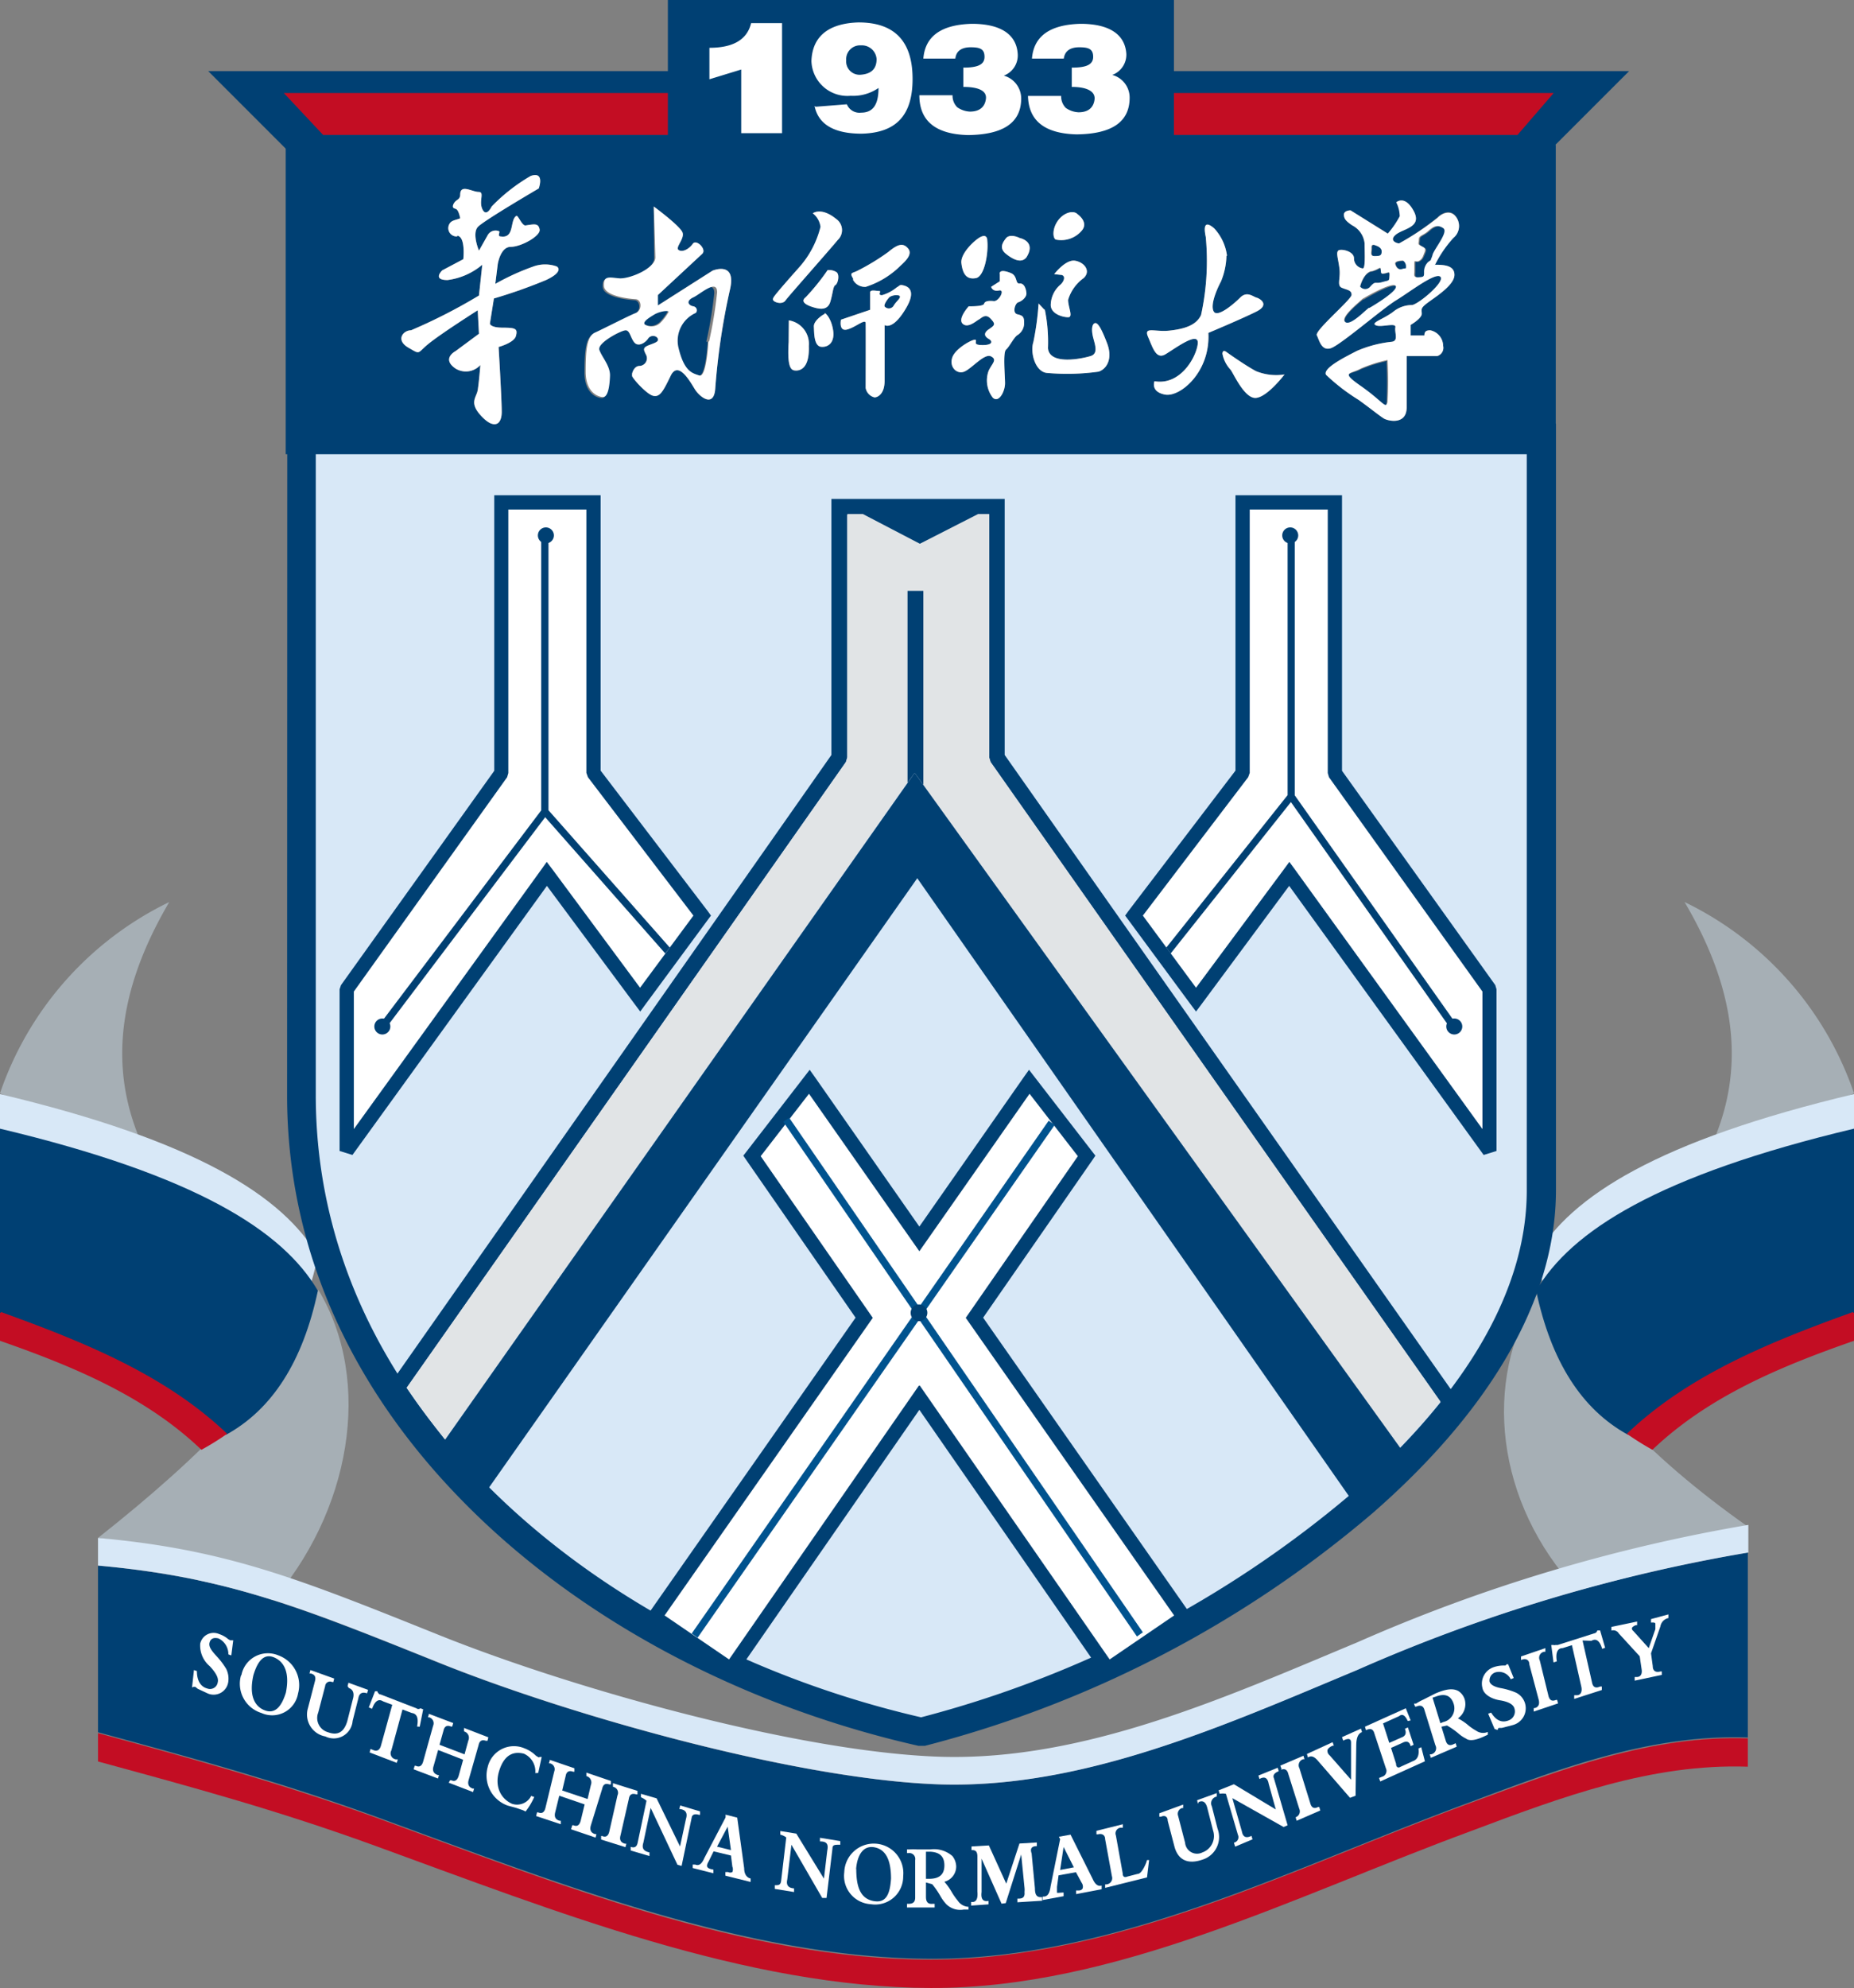 <svg xmlns="http://www.w3.org/2000/svg" viewBox="0 0 106.68 114.36"><rect x="0" y="0" width="106.68" height="114.36" fill="#808080" stroke="none"/><defs><style>.cls-1{fill:#a6afb5;}.cls-1,.cls-2,.cls-3,.cls-4,.cls-5,.cls-6,.cls-7{fill-rule:evenodd;}.cls-2{fill:#d8e8f7;}.cls-3{fill:#004073;}.cls-4{fill:#fff;}.cls-5{fill:#c30d23;}.cls-6{fill:#e1e4e6;}.cls-7{fill:#00538f;}</style></defs><title>资源 3</title><g id="图层_2" data-name="图层 2"><g id="图层_1-2" data-name="图层 1"><path class="cls-1" d="M96.93,51.89a19.08,19.08,0,0,1,9.75,11L97.87,67.1c2.81-5,2.13-10-.94-15.21"/><path class="cls-1" d="M9.74,51.89A19.06,19.06,0,0,0,0,62.89L8.81,67.1c-2.81-5-2.13-10,.93-15.21"/><path class="cls-2" d="M0,62.9V73.55c4.83,1.69,9.5,3.6,13,7q4-2.2,5.29-8.29c-2-3.44-7-6.64-18.32-9.33"/><path class="cls-2" d="M106.68,62.9V73.55c-4.84,1.69-9.5,3.6-13,7q-4-2.2-5.29-8.29c2-3.44,7-6.64,18.32-9.33"/><path class="cls-1" d="M100.6,87.84c-5.84-4.11-10-8.51-12.15-13.4-3.16,5-2.4,12,2.3,17.06,4.62-.44,5.23-3.22,9.85-3.66"/><path class="cls-1" d="M5.64,88.47c6-4.74,10.66-9.38,12.68-14.27C21.48,79.47,20.2,87,15.5,92.3c-4.63-.46-5.23-3.37-9.86-3.83"/><path class="cls-3" d="M16.53,24.37h73v44.1c0,6.75-4.38,13.18-10.5,18.53a64.47,64.47,0,0,1-25.81,13.43h-.37c-10-2.26-19.53-7.19-26.33-14.18-6.1-6.25-10-14.13-10-23.22Z"/><path class="cls-2" d="M18.17,26V63c0,8.63,3.7,16.13,9.51,22.09C34.22,91.83,43.42,96.58,53,98.79a62.75,62.75,0,0,0,24.92-13c5.79-5.06,9.93-11.08,9.93-17.3V26Z"/><polygon class="cls-3" points="28.44 28.49 34.56 28.49 34.56 44.33 40.73 52.42 40.91 52.67 40.73 52.91 37.16 57.75 36.84 58.19 36.51 57.75 31.47 50.96 20.28 66.44 19.54 66.21 19.54 56.91 19.62 56.67 28.44 44.34 28.44 28.49"/><polygon class="cls-3" points="77.22 28.49 77.22 44.34 86.04 56.67 86.11 56.91 86.11 66.21 85.37 66.44 74.18 50.96 69.15 57.75 68.82 58.19 68.49 57.75 64.92 52.91 64.74 52.67 64.92 52.42 71.09 44.33 71.09 28.49 77.22 28.49"/><polygon class="cls-4" points="76.4 29.31 71.91 29.31 71.91 44.46 71.82 44.71 65.76 52.67 68.82 56.82 73.86 50.03 74.19 49.58 74.52 50.03 85.3 64.95 85.3 57.04 76.47 44.71 76.4 44.47 76.4 29.31"/><polygon class="cls-3" points="68.46 92.8 56.57 75.8 62.86 66.73 63.03 66.48 62.85 66.25 59.55 61.98 59.21 61.54 58.89 61.99 52.9 70.56 46.91 61.99 46.59 61.54 46.25 61.98 42.95 66.25 42.77 66.48 42.94 66.73 49.23 75.8 37.33 92.8 37.1 93.14 37.44 93.37 41.82 96.36 42.16 96.59 42.39 96.26 52.9 81.1 63.41 96.26 63.64 96.59 63.98 96.36 68.36 93.37 68.7 93.14 68.46 92.8"/><polygon class="cls-4" points="67.56 92.93 55.57 75.81 62.02 66.51 59.24 62.92 52.9 71.98 46.55 62.92 43.77 66.51 50.22 75.81 38.24 92.93 41.95 95.46 52.9 79.67 63.85 95.46 67.56 92.93"/><path class="cls-3" d="M5.64,90.06v9.59c5.62,1.53,10.43,2.84,16,4.86,10.27,3.75,21.3,8.14,31.93,8.17s20.9-5.28,31-9c5.31-2,10.46-3.92,16-3.73V89.31a94.81,94.81,0,0,0-22.51,6.76c-7.57,3.16-15.67,6.81-23.92,6.58-8.07-.24-21.14-3.88-28.9-7-8-3.21-12.19-4.92-19.63-5.59"/><path class="cls-3" d="M0,64.88V75.54c4.83,1.69,9.5,3.59,13,7q4-2.19,5.29-8.29c-2-3.43-7-6.64-18.32-9.33"/><path class="cls-3" d="M106.68,64.88V75.54c-4.84,1.69-9.5,3.59-13,7q-4-2.19-5.29-8.29c2-3.43,7-6.64,18.32-9.33"/><polygon class="cls-3" points="38.43 0 67.55 0 67.55 4.09 93.74 4.09 89.14 8.69 16.58 8.69 11.98 4.09 38.43 4.09 38.43 0"/><path class="cls-3" d="M16.44,8.33H89.52v17.8H16.44Zm9.84,5.23c.53,0,.38,1.35.38,1.35l-1.21.64s-.6.56.3.56a3.86,3.86,0,0,0,2-.88L27.56,17a31.32,31.32,0,0,1-3.91,2c-.45,0-.9.56-.15,1s.45.32,1.28-.32,2.7-1.83,2.7-1.83l.08,1.35-1.35,1s-.83.43,0,1A1.13,1.13,0,0,0,27.64,21s-.08,1-.16,1.44-.52.72.23,1.51,1.16.46,1.16-.26-.18-3.73-.18-3.73.9-.24,1-.64,0-.47-.75-.47-.75-.24-.75-.24l.23-1.44a29.42,29.42,0,0,0,3-1.06c.79-.37.81-.65.62-.78a1.92,1.92,0,0,0-1.34,0,13.72,13.72,0,0,0-2.2,1l.14-1.13s.15-1,.75-1,1.73-.63,1.66-1-.29-.31-.82-.23c-.21,0-.42-.61-.52-.55-.39.24-.08,1.32-.91,1.18-.2,0,0-.27-.09-.3a.52.52,0,0,0-.66.25l-.49.87s-.42-1-.05-1.38S31,10.84,31,10.84s.37-1-.45-.72a10.15,10.15,0,0,0-2.26,1.76s-.3.64-.53.16.15-1-.23-1-1.05-.48-1.05.16c0,.25-.18.28-.29.4s-.14.24-.13.29,0,.07.17.13.25.54.25.54c-.22.09-.49.11-.6.29a.48.48,0,0,0,.45.75m20.49-1.29a1.19,1.19,0,0,1,.44.78A5.53,5.53,0,0,1,46,15.36c-.45.5-1.11,1.25-1.4,1.62-.13.17-.2.28,0,.38s.48.1.6-.08,2.62-3,3-3.47a.78.78,0,0,0-.08-1.21c-.87-.71-1.35-.33-1.35-.33m-1.39,7.4c-.09,1.41.12,1.61.34,1.64s.87,0,.82-1.41a1.36,1.36,0,0,0-1.15-1.47Zm2.08-1.61c-.05,0-.65.37-.63.73s0,1.12.42,1.16.79-.26.69-.94-.43-1-.48-1m.16-2.47a12.74,12.74,0,0,1-1.26,1.56c-.34.27.09.47.42.57s.84.23,1-.32.15-.87.29-.95.26-.58.07-.74a.8.8,0,0,0-.53-.12m.78,2.85s-.14.67.33.57,1.08-.66,1.09-.37,0,3.47,0,3.73a.68.68,0,0,0,.51.54c.18,0,.58-.19.58-.95V18.7s.47.35,1.25-1c.54-.93.16-1.19-.12-1.27s-.24,0-.43.1a2.35,2.35,0,0,1-.85.45c-.29,0,0-.24-.16-.24s-.52-.1-.52.08,0,1,0,1Zm2.79-1.3c-.1.11-.39.48-.25.57a.32.32,0,0,0,.5-.09c.15-.26.51-.49.28-.57a.72.72,0,0,0-.53.09m-2.1-1a.77.77,0,0,0,.74.41,5,5,0,0,0,2-1.22c.34-.31.71-.68.42-1s-.58-.24-1.12.21a12.89,12.89,0,0,1-1.79,1.09c-.32.16-.46.08-.23.47M62,12.32c-.21-.23-.76-.12-1.11.35s-.32,1-.15,1.11a1.55,1.55,0,0,0,1.52-.53c.39-.49-.26-.93-.26-.93m-3.29,1.39c-.3-.16-.67-.21-.83,0s-.42.55,0,.89.91.57,1.19.19c.57-.92-.4-1.1-.4-1.1M61,15.81c.36,0,.24.38,0,.58a1.57,1.57,0,0,0-.54,1.15c0,.52.69.71,1,.71s0-.58,0-1A2.38,2.38,0,0,1,62.35,16c.43-.39.07-.9-.48-1s-1.21.77-1.21.77Zm-.91,2-.33-.35a16,16,0,0,1-.3,2.22c-.19.58.09,1.67.75,1.77a13,13,0,0,0,3-.07c.43-.13.85-.7.49-1.64s-.55-1.19-.7-1.15-.21.32-.12.74.36,1-.12,1.15-2.37.55-2.46-.45a9.26,9.26,0,0,0-.18-2.22m-3.87-4.07c-.36.26-1,.92-.93,1.41.08.65.32.94.83.85s.73-1.48.66-2.14c0-.41-.31-.3-.56-.12m1.28,2v.44l-.5.32s.07.29.45.21,0,.64-.3.61-.51,0-.56.16-.88.14-.88.14-.65.72-.35,1,.78-.16.93-.23.38-.38.68-.06.25.38-.1.61-.23.43,0,.56.22.35-.35.35-.35-.16-.41-.29S55,20,54.8,20.55s.25,1,.68.83,1.16-1.07,1.54-.88.07.4-.13.82a1.61,1.61,0,0,0,.24,1.56c.35.32.7-.37.7-.83s-.13-1.78.06-1.94.44-.69.65-.83a.81.81,0,0,0,.39-.71c0-.35-.08-.42-.39-.49s-.13-.64.05-.69.49-.28.47-.53-.13-.58-.39-.55-.11-.44-.5-.6-.67-.17-.65.06m16.4,5.77a3.11,3.11,0,0,1-1.65-.19c-.67-.36-1.7-1.1-1.7-1.1s-.22-.18-.23.1a1.84,1.84,0,0,0,.46.91c.16.18.8,1.69,1.47,1.63s1.65-1.35,1.65-1.35M70.6,14.7a2.79,2.79,0,0,0-.73-1.55c-.4-.36-.67-.36-.49.48a14.66,14.66,0,0,1-.27,4.49c-.28.61-1,.81-1.83.9s-1.49-.26-1.22.36.46,1.32,1,1S69,19,68.92,19.77s-1,2.42-2.49,2.16c0,0-.24.61.61.77s2.61-1.29,2.49-3.55c0,0,2-.84,2.77-1.23s.22-.74,0-.8-.55-.39-.94,0-1.31,1.17-1.52.81.15-1.23.42-1.74a4.11,4.11,0,0,0,.31-1.45m-32.93.12c0,.65-1.51,1.26-2.08,1.21s-.91-.17-.88.43,1.45.75,1.82.77.39.65,0,.8-1.84.9-2.33,1.12-.54,1.09-.54,2.26.71,1.45,1,1.45.38-.65.4-1.22-.47-1.08-.61-1.49S35.75,19,36,19s.28.45.51.71.63,0,.78-.23.49-.18.56,0-.16.24-.52.38-.3.26-.16.54a.44.44,0,0,1-.37.65c-.34,0-.43.45-.43.45s0,0,0,.12.84,1.07,1.22,1.15.56-.24,1-1.15,1.13.35,1.39.78,1.12,1.11,1.18-.1A39.18,39.18,0,0,1,42,16.67c.4-1.69-1-1.1-1-1.1l-3.15,2,0-.6,2.55-2.37c.27-.26-.35-.86-.54-.58s-.57.51-.81.37.33-.63.22-1-1.66-1.51-1.66-1.51Zm3,4.8a24.76,24.76,0,0,0,.46-2.79c0-.86-1,.07-1.37.26s-.28.44,0,.51A.23.23,0,0,1,40,18a1.76,1.76,0,0,0-1,2c.33,1.37.78,1.47,1.2,1.6s.52-2,.52-1.95M38.43,17.9c-.09-.09-.56,0-.84.17s-.71.43-.53.58a.76.76,0,0,0,.89-.11,2.88,2.88,0,0,0,.48-.64m41.94-6.26a1.85,1.85,0,0,1,.2.8,5.28,5.28,0,0,1-.69,1L77.71,12.1s-.38,0-.38.25.15.39.47.61A1.32,1.32,0,0,1,78.52,14c0,.55.06,1.5-.12,1.44a.58.58,0,0,1-.49-.58c0-.43-.81-.58-.92-.43s0,.4.08,1-.17,1,.15,1.13.55.13.55.4-2.14,2.06-2,2.33.26.92.81.74,3-2.3,3.76-2.76,2.25-1.63,2.54-1.35-1.19,1.53-1.62,1.62a1.77,1.77,0,0,0-1.1.4c-.57.43-1.3.62-1,.77s1.19-.18,1.13.12.2.77-.2.83a6.87,6.87,0,0,0-2,.52c-.66.34-2,1-1.79,1.38A11.29,11.29,0,0,0,78.17,23c.64.46,1.21.92,1.45,1.07s1.32.4,1.32-.64,0-2.94,0-2.94h1.76a.5.5,0,0,0,.34-.59A.93.93,0,0,0,82.3,19c-.23,0-.34.06-.34.3h-.79v-.61s.64-.37.64-.64-.12-.31.4-.68,1.48-1,1.48-1.56-.64-.58-1.13-.58a6.69,6.69,0,0,1,1.07-1.57.88.88,0,0,0,.09-1.28c-.29-.31-.72-.16-1,.12A15.73,15.73,0,0,1,80.51,14c-.17,0-.61-.18-.17-.52s1.51-.41,1-1.35-1-.49-1-.49m-.53,9.13a8.14,8.14,0,0,0-1.54.49c-.59.3-1.2.14,0,1s1.42,1.28,1.51,1a22.61,22.61,0,0,0,0-2.43M78.26,16.5a.37.37,0,0,0,.59,0c.32-.35.26-.14.67-.25s.41-.05.43-.35-.06-.2-.26-.16-.21,0-.24-.21-.06,0-.54.1-.65.89-.65.89m.18.71c-.28.23-1.34,1.08-1,1.33s1.19-.71,1.38-.82,1.78-1,1.56-1.26-1.9.75-1.9.75m.71-3.1s-.26-.13-.24.12-.13.5.18.5.41,0,.41-.27-.35-.35-.35-.35m1.58.88s-.52,0-.46.2.2.35.42.28.21,0,.21-.16a.4.4,0,0,0-.17-.32m1.73-.37c.17-.41.89-1.29.6-1.49s-.51-.16-.84.14-.56.27-.56.5-.09.25.11.37.32.14.21.39-.13.36-.32.48-.26-.12-.26.16,0,.3,0,.46-.07.34.24.32.3,0,.32-.3a.76.76,0,0,1,.15-.48c.11-.16.2-.14.26-.25a1.26,1.26,0,0,0,.11-.3"/><path class="cls-4" d="M26.28,13.56c.53,0,.38,1.35.38,1.35l-1.21.64s-.6.56.3.56a3.86,3.86,0,0,0,2-.88L27.56,17a31.32,31.32,0,0,1-3.91,2c-.45,0-.91.56-.15,1s.45.32,1.28-.32,2.71-1.83,2.71-1.83l.07,1.35-1.35,1s-.83.43,0,1A1.13,1.13,0,0,0,27.64,21s-.08,1-.15,1.44-.53.72.22,1.51,1.16.46,1.16-.26-.18-3.73-.18-3.73.9-.24,1-.64,0-.47-.75-.47-.75-.24-.75-.24l.23-1.44a29.42,29.42,0,0,0,3-1.06c.79-.37.81-.65.62-.78a2,2,0,0,0-1.35,0,13.9,13.9,0,0,0-2.19,1l.14-1.13s.15-1,.75-1,1.73-.63,1.66-1-.29-.31-.82-.23c-.21,0-.42-.61-.52-.55-.39.24-.08,1.32-.91,1.18-.2,0,0-.27-.09-.3a.52.52,0,0,0-.66.25l-.49.87s-.43-1-.05-1.38S31,10.84,31,10.84s.37-1-.46-.72a10.27,10.27,0,0,0-2.25,1.76s-.3.64-.53.16.15-1-.22-1-1.06-.48-1.06.16c0,.25-.18.28-.29.4s-.14.24-.13.29,0,.07.17.13.25.54.25.54c-.22.09-.49.11-.6.29a.48.48,0,0,0,.45.75"/><path class="cls-4" d="M46.77,12.27a1.19,1.19,0,0,1,.44.78A5.53,5.53,0,0,1,46,15.36c-.45.51-1.11,1.25-1.4,1.62-.13.17-.2.28,0,.38s.48.1.6-.08,2.62-3,3-3.47a.78.78,0,0,0-.08-1.21c-.87-.71-1.35-.33-1.35-.33m-1.39,7.4c-.09,1.41.12,1.61.34,1.64s.87,0,.82-1.41a1.37,1.37,0,0,0-1.15-1.47Zm2.08-1.61c-.05,0-.65.37-.63.73s0,1.12.42,1.16.79-.26.69-.94-.43-1-.48-1m.16-2.47a12.74,12.74,0,0,1-1.26,1.56c-.35.27.09.47.42.57s.84.23,1-.32.15-.87.29-.95.26-.58.07-.74a.8.8,0,0,0-.53-.12m.78,2.85s-.14.67.33.57,1.08-.66,1.09-.37,0,3.47,0,3.73a.68.68,0,0,0,.51.54c.18,0,.58-.19.58-.95V18.7s.47.35,1.25-1c.54-.93.16-1.19-.12-1.27s-.24,0-.43.1a2.35,2.35,0,0,1-.85.45c-.29,0,0-.24-.16-.24s-.52-.1-.52.08,0,1,0,1Zm2.79-1.3c-.1.11-.39.48-.25.57a.32.32,0,0,0,.5-.09c.15-.26.51-.49.28-.58a.76.76,0,0,0-.53.1m-2.1-1a.77.77,0,0,0,.74.41,5,5,0,0,0,2-1.22c.34-.31.7-.68.42-1s-.58-.24-1.12.21a12.89,12.89,0,0,1-1.79,1.09c-.32.16-.46.08-.23.47"/><path class="cls-4" d="M62,12.32c-.21-.23-.76-.12-1.11.35s-.32,1-.15,1.11a1.55,1.55,0,0,0,1.52-.53c.39-.49-.26-.93-.26-.93m-3.29,1.39c-.3-.16-.67-.21-.83,0s-.42.55,0,.89.91.57,1.19.19c.57-.92-.4-1.1-.4-1.1M61,15.81c.36,0,.24.38,0,.58a1.57,1.57,0,0,0-.54,1.15c0,.52.69.71,1,.71s0-.58,0-1A2.38,2.38,0,0,1,62.35,16c.43-.39.07-.9-.48-1s-1.21.77-1.21.77Zm-.91,2-.33-.35a16,16,0,0,1-.3,2.22c-.19.58.09,1.67.75,1.77a13,13,0,0,0,3-.07c.43-.13.85-.7.49-1.64s-.55-1.19-.7-1.15-.21.32-.12.74.36,1-.12,1.15-2.37.55-2.46-.45a9.26,9.26,0,0,0-.18-2.22m-3.87-4.07c-.36.26-1,.92-.93,1.41.08.65.32.94.83.85s.73-1.48.66-2.14c0-.41-.31-.31-.56-.12m1.28,2v.44l-.5.32s.07.29.45.21,0,.64-.3.61-.51,0-.56.16-.88.14-.88.14-.65.71-.35,1,.78-.16.93-.24.38-.37.68-.05.25.37-.1.61-.23.43,0,.56.22.35-.35.35-.35-.16-.4-.29S55,20,54.8,20.55s.25,1,.68.83,1.16-1.07,1.54-.88.07.4-.13.82a1.61,1.61,0,0,0,.24,1.56c.35.32.7-.37.7-.83s-.13-1.78.06-1.94.44-.69.65-.83a.81.81,0,0,0,.39-.71c0-.35-.08-.42-.39-.49s-.13-.64.05-.69.49-.28.47-.53-.13-.58-.39-.55-.11-.44-.5-.6-.67-.17-.65.06"/><path class="cls-4" d="M73.91,21.54a3.07,3.07,0,0,1-1.64-.19c-.67-.36-1.7-1.1-1.7-1.1s-.22-.18-.23.1a1.84,1.84,0,0,0,.46.91c.16.18.8,1.69,1.47,1.63s1.64-1.35,1.64-1.35M70.6,14.7a2.85,2.85,0,0,0-.73-1.56c-.4-.35-.67-.35-.49.49a14.64,14.64,0,0,1-.27,4.49c-.28.61-1,.81-1.83.9s-1.49-.26-1.22.36.46,1.32,1,1S69,19,68.92,19.77s-1,2.42-2.49,2.16c0,0-.25.61.61.77s2.61-1.29,2.49-3.55c0,0,2-.84,2.77-1.23s.21-.74,0-.8-.55-.39-.94,0-1.31,1.16-1.52.8.15-1.23.42-1.74a4.11,4.11,0,0,0,.31-1.45"/><path class="cls-4" d="M41,15.57l-3.14,2,0-.6,2.55-2.37c.27-.26-.34-.86-.54-.58s-.57.51-.81.37.33-.63.22-1-1.66-1.51-1.66-1.51l.09,2.92c0,.65-1.51,1.26-2.08,1.21s-.91-.17-.88.43,1.45.75,1.82.77.39.65,0,.8-1.84.9-2.33,1.12-.54,1.09-.54,2.26.71,1.45,1,1.45.38-.65.4-1.22-.47-1.08-.61-1.49S35.75,19,36,19s.28.45.51.71.63,0,.78-.23.49-.18.56,0-.16.24-.52.38-.3.26-.16.54a.44.44,0,0,1-.36.65c-.35,0-.44.45-.44.45s0,0,0,.12.84,1.07,1.22,1.15.56-.24,1-1.15,1.13.35,1.4.78,1.11,1.11,1.17-.1A39.18,39.18,0,0,1,42,16.67c.4-1.69-1-1.1-1-1.1m-3,3a.74.74,0,0,1-.88.11c-.19-.15.24-.41.52-.58s.75-.26.84-.17a2.88,2.88,0,0,1-.48.64m2.76,1.08s-.1,2.09-.52,1.95-.87-.23-1.2-1.6a1.75,1.75,0,0,1,1-2,.23.23,0,0,0-.15-.38c-.31-.07-.41-.32,0-.51s1.41-1.12,1.37-.26a24.76,24.76,0,0,1-.46,2.79"/><path class="cls-4" d="M82.56,15.26a6.69,6.69,0,0,1,1.07-1.57.88.88,0,0,0,.09-1.28c-.29-.31-.73-.16-1,.12A15.43,15.43,0,0,1,80.51,14c-.17,0-.61-.18-.17-.52s1.51-.41,1-1.35-1-.49-1-.49a1.85,1.85,0,0,1,.2.8,5.28,5.28,0,0,1-.69,1L77.71,12.1s-.38,0-.38.25.15.39.47.61A1.32,1.32,0,0,1,78.52,14c0,.55.06,1.5-.12,1.44a.58.58,0,0,1-.49-.58c0-.43-.81-.58-.92-.43s0,.4.08,1-.17,1,.15,1.13.55.13.55.4-2.14,2.06-2,2.33.26.92.81.74,3-2.3,3.76-2.76,2.25-1.62,2.54-1.35-1.19,1.53-1.62,1.63a1.69,1.69,0,0,0-1.1.39c-.57.43-1.3.62-1,.77s1.19-.18,1.13.12.2.77-.2.83a6.87,6.87,0,0,0-2,.52c-.66.34-2,1-1.79,1.38A11.29,11.29,0,0,0,78.17,23c.64.46,1.21.92,1.45,1.07s1.32.4,1.32-.64,0-2.95,0-2.95h1.76a.49.49,0,0,0,.34-.58A.93.93,0,0,0,82.3,19c-.23,0-.34.06-.34.3h-.79v-.61s.64-.37.64-.64-.11-.31.4-.68,1.48-1,1.48-1.56-.64-.58-1.13-.58m-3.65-1c0-.25.24-.11.24-.11s.35.09.35.34-.11.27-.41.27-.16-.25-.18-.5m0,1.38c.48-.14.52-.32.54-.1s0,.26.24.21.28-.14.26.16,0,.23-.43.35-.35-.1-.67.25a.37.37,0,0,1-.59,0s.18-.76.65-.89m-.13,2.11c-.19.11-1.08,1.08-1.38.82s.76-1.1,1-1.33c0,0,1.68-1,1.9-.75S79,17.6,78.78,17.72m1.91-2.25c-.22.07-.35-.07-.41-.28s.45-.2.45-.2a.4.4,0,0,1,.17.32c0,.2,0,.09-.21.16m1.66-.55c-.06.11-.15.09-.26.25a.76.76,0,0,0-.15.48c0,.26,0,.28-.32.3s-.24-.16-.24-.32,0-.18,0-.46.06-.05.26-.16.22-.23.32-.48,0-.28-.21-.39-.11-.14-.11-.37.24-.21.56-.5.56-.35.85-.14-.44,1.08-.61,1.49a1.26,1.26,0,0,1-.11.3M79.81,23.2c-.09.3-.31-.16-1.51-1s-.59-.66,0-1a8.14,8.14,0,0,1,1.54-.49,22.61,22.61,0,0,1,0,2.43"/><polygon class="cls-3" points="22.39 79.7 47.84 43.43 47.84 28.7 48.3 28.7 57.36 28.7 57.81 28.7 57.81 43.43 84.03 80.7 83.29 81.22 56.99 43.84 56.91 43.57 56.91 29.61 56.27 29.61 52.92 31.32 49.64 29.61 48.75 29.61 48.75 43.57 48.67 43.84 23.13 80.22 22.39 79.7"/><polygon class="cls-5" points="38.43 7.76 38.43 5.35 16.33 5.35 18.59 7.76 38.43 7.76"/><polygon class="cls-5" points="67.55 5.35 67.55 7.76 87.32 7.76 89.4 5.35 67.55 5.35"/><path class="cls-4" d="M45,1.33V7.66H42.65V4l-1.83.56V2.75c1.37,0,2.17-.47,2.4-1.42Zm1.94,4.81L48.73,6a.78.78,0,0,0,.82.48c.69,0,1-.47,1-1.42a2.56,2.56,0,0,1-1.6.45,2.07,2.07,0,0,1-2.26-2c.05-1.43,1-2.17,2.71-2.22,2.08,0,3.11,1.09,3.11,3.25s-1,3.1-2.93,3.15c-1.58,0-2.49-.53-2.71-1.59m2.64-1.8q.93-.06.93-.9a.85.85,0,0,0-.9-.79.8.8,0,0,0-.85.86.77.77,0,0,0,.82.83M52.9,5.48h1.91a.93.93,0,0,0,.27.69,1.38,1.38,0,0,0,.73.25c.56,0,.86-.27.92-.73S56.32,5,55.43,5V3.89c.81,0,1.22-.16,1.22-.62s-.27-.55-.8-.55-.83.22-.88.65H53.13q.15-1.93,2.79-2c1.69,0,2.57.63,2.64,1.73a1.24,1.24,0,0,1-.8,1.25,1.37,1.37,0,0,1,1,1.31c0,1.38-1,2.09-3.07,2.11-1.83-.05-2.77-.79-2.79-2.25m6.25,0h1.91a.93.93,0,0,0,.27.69,1.38,1.38,0,0,0,.73.25c.56,0,.86-.27.92-.73S62.57,5,61.67,5V3.89c.82,0,1.23-.16,1.23-.62s-.27-.55-.8-.55-.83.22-.89.65H59.38q.15-1.93,2.79-2c1.69,0,2.57.63,2.64,1.73A1.24,1.24,0,0,1,64,4.31a1.35,1.35,0,0,1,1,1.31C65,7,64,7.71,61.94,7.73c-1.84-.05-2.77-.79-2.79-2.25"/><path class="cls-6" d="M25.61,82.81l27-38.35,27.82,38.7-2.34,2.46a41.18,41.18,0,0,0,4.79-5L57,43.83l-.08-.26v-14h-.64l-3.35,1.71-3.28-1.71h-.89v14l-.08.26-25.28,36c.69,1,1.43,2,2.22,3"/><polygon class="cls-4" points="29.25 29.31 29.25 44.47 29.18 44.71 20.36 57.04 20.36 64.95 31.14 50.03 31.46 49.58 31.8 50.03 36.83 56.82 39.9 52.67 33.83 44.71 33.74 44.46 33.74 29.31 29.25 29.31"/><polygon class="cls-3" points="31.56 30.84 31.56 46.61 38.54 54.51 38.28 54.85 31.37 47.01 22.16 59.2 21.83 58.95 31.14 46.62 31.14 30.84 31.56 30.84"/><path class="cls-3" d="M22,59.51a.46.46,0,1,0,0-.92.46.46,0,0,0,0,.92"/><path class="cls-3" d="M31.41,31.26a.46.46,0,0,0,0-.92.46.46,0,0,0,0,.92"/><polygon class="cls-3" points="74.09 30.84 74.09 45.74 67.11 54.51 67.36 54.85 74.28 46.14 83.49 59.2 83.82 58.95 74.5 45.75 74.5 30.84 74.09 30.84"/><path class="cls-3" d="M83.68,59.51a.46.46,0,0,0,0-.92.46.46,0,1,0,0,.92"/><path class="cls-3" d="M74.24,31.26a.46.46,0,1,0,0-.92.46.46,0,1,0,0,.92"/><polygon class="cls-3" points="53.13 45.15 53.13 33.99 52.22 33.99 52.22 45.03 52.63 44.46 53.13 45.15"/><polygon class="cls-3" points="25.59 82.85 52.63 44.46 80.7 83.47 77.65 86.11 52.78 50.52 27.76 86.11 25.59 82.85"/><polygon class="cls-7" points="45.41 64.3 52.89 75.18 60.34 64.47 60.69 64.71 53.14 75.54 65.76 93.9 65.42 94.14 52.89 75.91 40.14 94.21 39.8 93.97 52.63 75.54 45.07 64.53 45.41 64.3"/><path class="cls-3" d="M52.88,76a.48.48,0,1,0-.48-.47.47.47,0,0,0,.48.47"/><path class="cls-5" d="M0,75.54v1.59c4.35,1.52,8.42,3.24,11.59,6.27a15.37,15.37,0,0,0,1.48-.92l0,0c-3.53-3.37-8.2-5.27-13-7"/><path class="cls-5" d="M106.68,75.54v1.59c-4.36,1.52-8.42,3.24-11.6,6.27a16.6,16.6,0,0,1-1.47-.92l0,0c3.53-3.37,8.19-5.27,13-7"/><path class="cls-2" d="M5.64,88.47v1.59c7.44.67,11.64,2.38,19.63,5.59,7.76,3.12,20.83,6.76,28.9,7,8.25.23,16.35-3.42,23.92-6.58a94.81,94.81,0,0,1,22.51-6.76V87.72a95.28,95.28,0,0,0-22.51,6.76c-7.57,3.16-15.67,6.81-23.92,6.58-8.07-.24-21.14-3.88-28.9-7-8-3.21-12.19-4.92-19.63-5.59"/><path class="cls-5" d="M5.64,99.65v1.68c5.62,1.53,10.43,2.84,16,4.87,10.27,3.74,21.3,8.13,31.93,8.16s20.9-5.28,31-9c5.31-2,10.46-3.92,16-3.73V100c-5.54-.19-10.69,1.78-16,3.73-10.13,3.72-20.27,9-31,9s-21.66-4.42-31.93-8.17c-5.57-2-10.38-3.33-16-4.86"/><path class="cls-4" d="M11.05,97.07l.11-1,.17.06c0,.56.22.9.59,1a.45.45,0,0,0,.61-.36c.06-.23-.1-.54-.47-.93a1.55,1.55,0,0,1-.54-1.29A.79.79,0,0,1,12.61,94a1.54,1.54,0,0,1,.53.3l.11.06.08,0h0l.09,0-.11.87-.17-.06a1,1,0,0,0-.57-.92c-.27-.06-.44,0-.51.23s.09.45.39.78a4.35,4.35,0,0,1,.57.75,1.28,1.28,0,0,1,.11.77.85.85,0,0,1-1.17.64l-.58-.27-.14-.11s-.09,0-.11,0Z"/><path class="cls-4" d="M35.27,102.78l0-.2,1.41.44,0,.2-.07,0c-.25-.07-.39,0-.43.28l-.47,2.06c-.08.27,0,.44.26.5l.07,0-.05.2-1.4-.44,0-.2h.06c.21.09.35,0,.41-.26l.47-2.08a.35.35,0,0,0-.24-.49Z"/><path class="cls-4" d="M13.89,96.37A1.55,1.55,0,0,1,16,95.22a1.82,1.82,0,0,1,1.15,2.2,1.51,1.51,0,0,1-2.11,1.12,1.76,1.76,0,0,1-1.17-2.17m.71,0c-.24,1.06,0,1.74.61,2s1-.16,1.26-1c.2-1,0-1.7-.62-2s-1,.16-1.25,1"/><path class="cls-4" d="M20,97l.05-.2,1.13.41-.06.2h0c-.28-.1-.45,0-.5.28L20.29,99a1.09,1.09,0,0,1-1.57.89,1.28,1.28,0,0,1-1-1.63l.4-1.54c.07-.24,0-.39-.23-.45l-.08,0,.05-.2,1.37.49-.05.2-.07,0a.28.28,0,0,0-.4.23l-.4,1.53a.85.85,0,0,0,.57,1.13c.55.2.91,0,1.1-.63l.32-1.26c.11-.36,0-.58-.22-.65Z"/><path class="cls-4" d="M30.55,103.31l.19.06a3.81,3.81,0,0,1-.5.84,1,1,0,0,0-.25-.11L29.7,104l-.48-.13a1.83,1.83,0,0,1-1.16-2.21,1.55,1.55,0,0,1,2.11-1.09,1.91,1.91,0,0,1,.66.42.55.55,0,0,0,.13.08.06.06,0,0,0,.09,0l.12,0-.2.92L30.8,102a1.11,1.11,0,0,0-.66-1.12c-.69-.17-1.16.16-1.42,1s.05,1.56.73,1.88a.91.91,0,0,0,1.1-.42"/><path class="cls-4" d="M23.16,98.34l-.64,2.35a.35.35,0,0,0,.27.52l.1,0-.06.2-1.56-.6.05-.2.15.06c.23.1.38,0,.45-.25l.65-2.35-.53-.2c-.27-.17-.48,0-.63.43l-.19-.08.36-.93.13,0a.24.24,0,0,0,.07.12.11.11,0,0,0,.11.06l2.07.8a.18.18,0,0,0,.23,0l.16.06-.2,1L24,99.32c.09-.48,0-.74-.31-.78Z"/><path class="cls-4" d="M25.9,102.41l.07,0c.21.1.35,0,.43-.28l.25-.9-1.44-.56-.26.92c-.09.27,0,.44.24.52l.07,0-.06.2-1.4-.53.06-.2.07,0c.21.1.35,0,.42-.25l.57-2.05a.36.36,0,0,0-.22-.49l-.07,0,.05-.2,1.4.53-.06.2-.07,0c-.24-.1-.38,0-.43.23l-.23.82,1.44.55.22-.8a.38.38,0,0,0-.25-.52h0l0-.2,1.4.54-.05.2-.09,0c-.23-.08-.37,0-.42.24l-.57,2c-.08.26,0,.43.24.51l.07,0-.06.2-1.4-.54Z"/><path class="cls-4" d="M32.93,105l.07,0c.21.09.35,0,.42-.29l.22-.91-1.46-.5-.23.94c-.07.26,0,.43.25.5l.07,0,0,.2-1.42-.47.05-.21.07,0c.21.09.36,0,.42-.28l.5-2.07a.35.35,0,0,0-.23-.47l-.07,0,.05-.2,1.41.48,0,.2-.07,0c-.24-.09-.39,0-.43.24l-.2.84,1.46.49.19-.81a.38.38,0,0,0-.26-.51h0l0-.2,1.41.48,0,.2-.09,0c-.22-.08-.36,0-.41.25L34,105c-.08.27,0,.44.25.51l.07,0-.05.2-1.41-.48Z"/><path class="cls-4" d="M37.44,104l-.42,2c-.1.31,0,.49.35.56l0,.21-1.08-.32,0-.21h0c.22.08.35,0,.4-.23l.51-2.42a1.1,1.1,0,0,0-.32-.2l0-.2.9.26,1.35,2.77.34-1.58c.1-.33,0-.52-.32-.57h-.06l.05-.21,1.14.34,0,.2h-.06c-.26-.08-.4,0-.42.16l-.58,2.78-.24-.07Z"/><path class="cls-4" d="M42.06,106.74l-1-.24-.28.57c-.09.15-.12.26-.08.33s.15.12.35.15h0l0,.21-1.19-.3,0-.2H40c.2.08.37,0,.53-.38l1.22-2.33,0-.16.67.17.4,2.91c0,.35.16.55.37.59l0,.2-1.45-.36,0-.21.16,0a.24.24,0,0,0,.24,0,.4.4,0,0,0,0-.31Zm0-.31-.19-1.35-.61,1.15Z"/><path class="cls-4" d="M45.54,106.12l-.24,2q-.11.48.39.51l0,.21-1.11-.18,0-.21h0c.22,0,.34,0,.37-.28l.29-2.47a.9.9,0,0,0-.34-.16l0-.21.92.15,1.59,2.59.19-1.61c.07-.34,0-.52-.37-.53h-.05l0-.21,1.17.19,0,.21h-.05c-.27,0-.4,0-.4.22l-.34,2.84-.25,0Z"/><path class="cls-4" d="M48.58,107.7a1.7,1.7,0,1,1,3.39.23,1.61,1.61,0,0,1-1.86,1.61,1.63,1.63,0,0,1-1.53-1.84m.69-.18c0,1.1.28,1.71,1,1.84s.94-.4,1-1.29c0-1.07-.3-1.67-.94-1.8s-1,.41-1.07,1.25"/><path class="cls-4" d="M53.28,108.29v.83c0,.28.11.42.36.4h.14v.21H52.19v-.21h.07c.28,0,.41-.1.4-.4V107a.34.34,0,0,0-.38-.4h-.09v-.21h.13a3.47,3.47,0,0,1,.46,0c.32,0,.58,0,.75,0a1.6,1.6,0,0,1,1.27.38,1,1,0,0,1,.22.61.91.91,0,0,1-.68.87,3.57,3.57,0,0,1,.41.57,3.81,3.81,0,0,0,.37.53.77.77,0,0,0,.61.34v.16h-.28a1.14,1.14,0,0,1-1-.31,2.5,2.5,0,0,1-.33-.45,4.77,4.77,0,0,0-.48-.7Zm0-1.77v1.56h.18c.58,0,.88-.24.88-.77s-.28-.76-.81-.79Z"/><path class="cls-4" d="M57.63,109.51l-1.15-2.59,0,1.92c-.05.4.08.57.4.51v.2l-1,.07v-.21q.42.06.36-.6l0-2c0-.27-.08-.4-.34-.38v-.21l1-.06,1,2.2.76-2.31,1-.06v.21q-.45,0-.3.42l.19,2c0,.39.11.55.42.51v.21l-1.43.09v-.21h.07c.25,0,.37-.1.34-.38a1.07,1.07,0,0,0,0-.25l-.19-1.91-.89,2.8Z"/><path class="cls-4" d="M61.91,107.7l-1,.18-.09.66c0,.18,0,.29,0,.33s.18,0,.38,0h0l0,.21-1.2.22,0-.2.07,0c.21,0,.33-.2.38-.58L61,105.8l-.07-.14.67-.12,1.27,2.54c.14.32.31.45.52.39l0,.21-1.47.28,0-.21.16,0c.12,0,.19-.06.22-.13a.38.38,0,0,0-.06-.31Zm-.12-.28-.59-1.17L61,107.57Z"/><path class="cls-4" d="M66.12,107,66,108l-2.41.6,0-.2.08,0a.36.36,0,0,0,.31-.47l-.39-2.13c0-.24-.18-.34-.41-.28l-.09,0,0-.2,1.52-.38,0,.2-.14,0a.33.33,0,0,0-.26.45l.39,2.17c0,.2.1.26.27.19l.58-.15c.17,0,.34-.25.5-.64A1.77,1.77,0,0,0,66,107Z"/><path class="cls-4" d="M68.93,103.76l-.05-.2,1.13-.41,0,.2,0,0a.39.39,0,0,0-.28.56l.33,1.29a1.36,1.36,0,0,1-.88,1.78c-.85.29-1.38,0-1.59-.71l-.4-1.53c0-.25-.18-.33-.39-.23l-.09,0,0-.2,1.37-.5,0,.2-.07,0a.35.35,0,0,0-.22.45l.4,1.54a.69.69,0,0,0,1,.56,1,1,0,0,0,.61-1.26l-.32-1.25c-.08-.37-.25-.5-.5-.39Z"/><path class="cls-4" d="M70.91,103.44l.55,1.92c.06.32.24.4.55.25l.06.2-1,.42L71,106h0a.32.32,0,0,0,.23-.45l-.69-2.36a1,1,0,0,0-.36,0l-.06-.2.88-.35,2.41,1.45L73,102.61c-.06-.34-.24-.44-.53-.27l0,0-.06-.2,1.11-.45.06.2,0,0c-.26.1-.35.24-.28.4l.79,2.71-.23.1Z"/><path class="cls-4" d="M86,99.46l-.37-.88.17-.06c.28.45.61.6,1,.45a.55.55,0,0,0,.34-.69c-.06-.23-.34-.39-.84-.47s-.94-.35-1-.71a1,1,0,0,1,.63-1.19,1.78,1.78,0,0,1,.58-.1l.12,0s0,0,.06-.07,0,0,0,0l.09,0,.32.79-.17.07a.75.75,0,0,0-.9-.39.49.49,0,0,0-.32.53c.06.18.29.31.7.38a4.07,4.07,0,0,1,.82.25,1,1,0,0,1-.2,1.87l-.62.16h-.17a.14.14,0,0,0-.06.12Z"/><path class="cls-4" d="M73.74,101.76l-.07-.19L75,101l.06.2-.07,0a.36.36,0,0,0-.22.52l.62,2c.07.27.22.35.45.23l.07,0,.06.2-1.36.59-.06-.2,0,0a.36.36,0,0,0,.21-.49l-.63-2c-.06-.25-.21-.33-.43-.24Z"/><path class="cls-4" d="M82.94,99.33l.24.78c.07.26.22.34.45.23l.13-.06.06.2-1.49.64-.06-.2.07,0a.36.36,0,0,0,.25-.53l-.62-2c-.06-.25-.22-.33-.47-.22l-.08,0L81.36,98l.12,0a3.24,3.24,0,0,1,.42-.23l.69-.35c.61-.26,1-.31,1.31-.15a.86.86,0,0,1,.38.49,1,1,0,0,1-.39,1.09,3.07,3.07,0,0,1,.55.36,2.92,2.92,0,0,0,.5.35.69.69,0,0,0,.67.07l0,.16-.26.12c-.47.21-.81.25-1,.1a1.91,1.91,0,0,1-.43-.29,4.39,4.39,0,0,0-.66-.46Zm-.51-1.67.45,1.47.17-.07A.81.81,0,0,0,83.64,98c-.15-.45-.48-.6-1-.41Z"/><path class="cls-4" d="M77.68,103.42l-1.83-2.11c-.22-.27-.41-.34-.59-.21l0,0-.06-.2,1.48-.68.07.2-.07,0q-.27.12-.3.27c0,.08,0,.18.14.3l1.22,1.39,0-2.14c0-.2-.11-.25-.35-.16l-.1.05-.07-.2,1.09-.49.06.2h0c-.22.07-.33.33-.33.76L78,103.3Z"/><path class="cls-4" d="M80.51,98.72l-.93.42.36,1.12.7-.31c.23-.08.3-.24.2-.5l.17-.08.33,1-.17.08c-.06-.26-.23-.33-.5-.18l-.63.28.29.91c0,.21.13.26.25.18l.72-.33c.26-.09.37-.33.32-.73l.16-.07.21.81-2.57,1.16-.07-.2.17-.07a.35.35,0,0,0,.22-.5l-.66-2q-.1-.37-.48-.18l0,0-.06-.2,2.35-1.06.28.7L81,99c-.14-.31-.29-.41-.45-.31"/><path class="cls-4" d="M87.52,95.49l0-.2,1.4-.48,0,.21-.08,0a.35.35,0,0,0-.24.5l.49,2c.06.28.2.37.44.27l.07,0,.05.2-1.4.47,0-.2.05,0c.22-.05.3-.22.24-.47L88,95.75c0-.26-.19-.36-.42-.28Z"/><path class="cls-4" d="M91.06,94.37l.54,2.39c.05.29.2.38.47.26l.1,0,0,.2-1.59.51,0-.21.15,0c.23,0,.32-.22.26-.49l-.54-2.39-.54.17c-.3,0-.41.28-.33.76l-.19.06-.13-1,.13,0a.18.18,0,0,0,.11,0s.07,0,.13,0l2.1-.67a.21.21,0,0,0,.18-.17l.16,0,.29,1-.17.06c-.14-.47-.35-.62-.62-.46Z"/><path class="cls-4" d="M95,95.11l.1.73c0,.28.17.39.45.31h.07l0,.2-1.56.33,0-.21.12,0c.23,0,.32-.18.28-.44l-.11-.75-1.2-1.31a.37.37,0,0,0-.43-.17h0l0-.21,1.48-.31,0,.21h-.07a.46.46,0,0,0-.22.14.16.16,0,0,0,.06.18l.9,1,.38-1.09c0-.15,0-.26,0-.32s-.11-.07-.24-.06H95l0-.2L96,92.87l0,.21a.59.59,0,0,0-.46.48Z"/></g></g></svg>